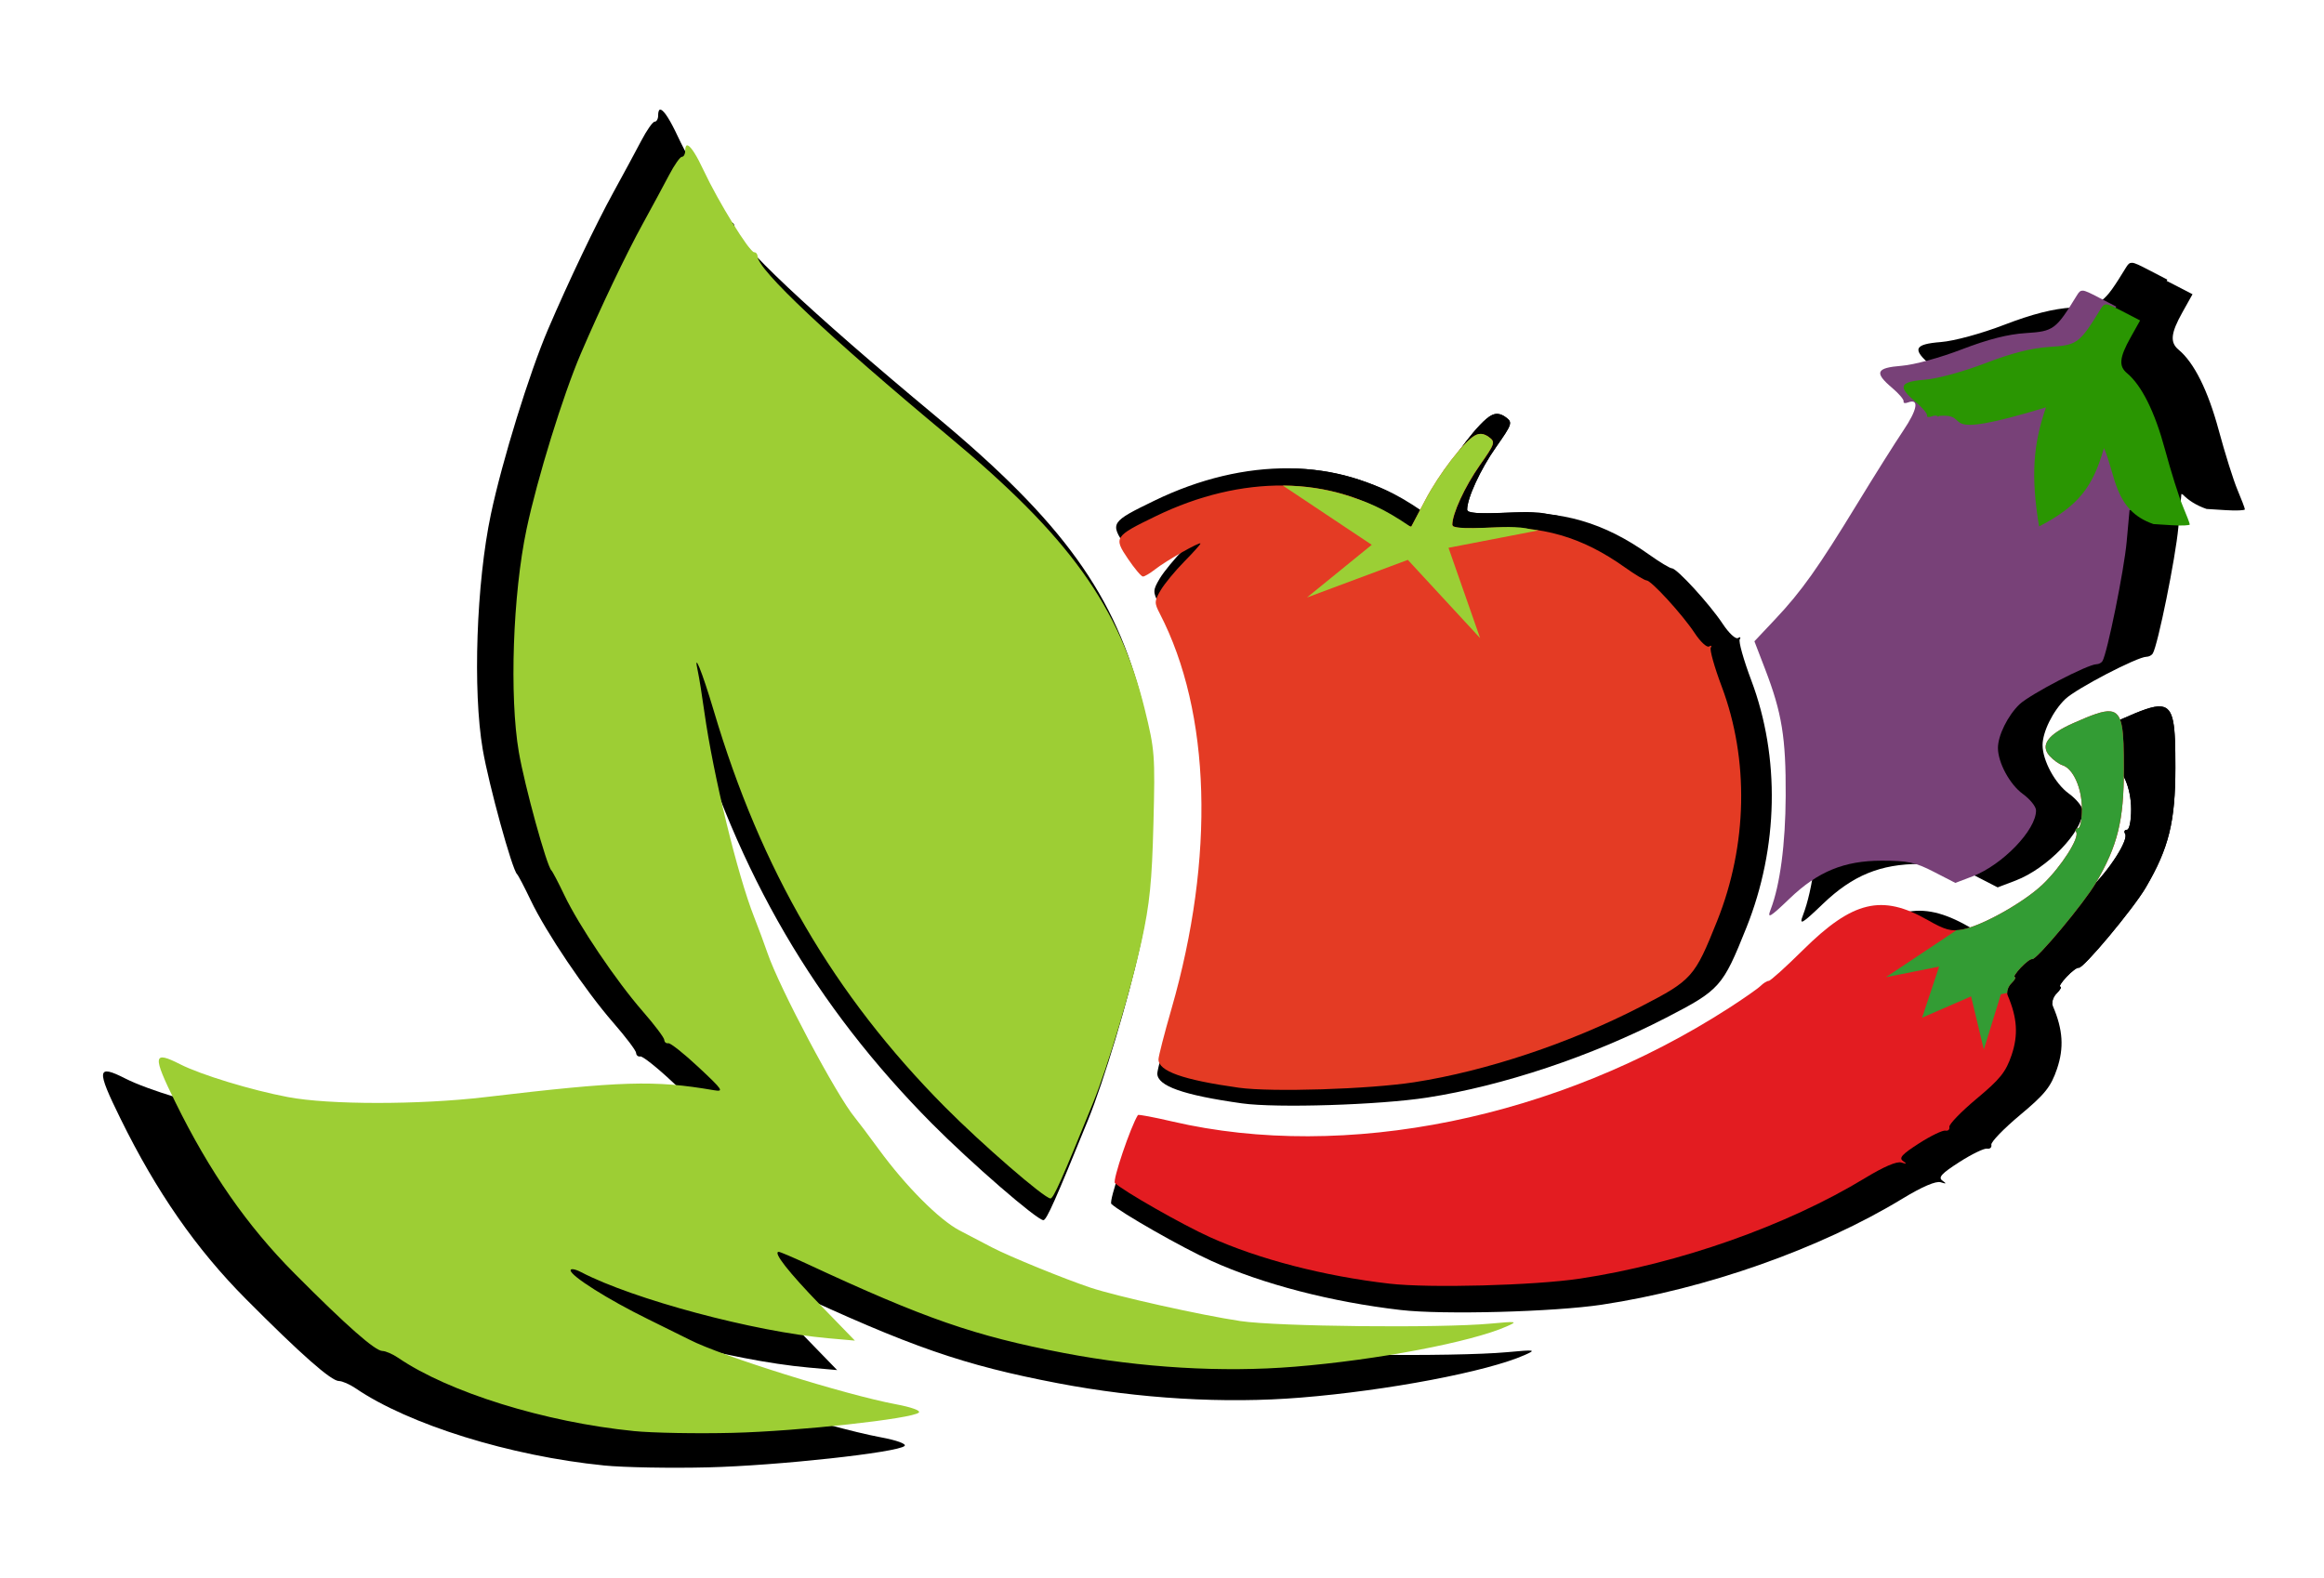 <?xml version="1.0" encoding="UTF-8" standalone="no"?>
<svg
   xmlns:dc="http://purl.org/dc/elements/1.1/"
   xmlns:cc="http://creativecommons.org/ns#"
   xmlns:rdf="http://www.w3.org/1999/02/22-rdf-syntax-ns#"
   xmlns:svg="http://www.w3.org/2000/svg"
   xmlns="http://www.w3.org/2000/svg"
   width="560.444"
   height="380.646"
   viewBox="0 0 148.284 100.713"
   version="1.1"
   id="svg8">
  <defs
     id="defs2">
    <filter
       style="color-interpolation-filters:sRGB"
       id="filter1124"
       x="-0.106"
       width="1.213"
       y="-0.166"
       height="1.331">
      <feGaussianBlur
         stdDeviation="1.973"
         id="feGaussianBlur1126" />
    </filter>
  </defs>
  <g
     id="layer1">
    <g
       id="g1144"
       transform="translate(7.996,-15.79)">
      <g
         id="g954"
         transform="matrix(3.033,0,0,3.033,-884.86,-555.571)"
         style="fill:#000000;filter:url(#filter1124)">
        <path
           style="fill:#000000;fill-opacity:1;stroke-width:0.085"
           d="m 333.964,193.913 c -0.063,-0.006 -0.091,0.032 -0.137,0.107 -0.464,0.757 -0.515,0.794 -1.127,0.833 -0.4,0.025 -0.839,0.137 -1.425,0.362 -0.483,0.186 -1.056,0.342 -1.333,0.364 -0.569,0.045 -0.614,0.15 -0.212,0.49 0.151,0.128 0.266,0.263 0.255,0.301 -0.011,0.037 0.033,0.048 0.097,0.023 0.254,-0.097 0.212,0.155 -0.102,0.621 -0.181,0.269 -0.643,1.002 -1.026,1.631 -0.864,1.417 -1.234,1.939 -1.82,2.561 l -0.459,0.487 0.236,0.614 c 0.375,0.975 0.464,1.524 0.458,2.815 -0.005,1.071 -0.125,1.979 -0.332,2.519 -0.085,0.221 -0.024,0.186 0.424,-0.243 0.621,-0.595 1.208,-0.836 2.035,-0.836 0.582,-6e-5 0.745,0.034 1.157,0.246 l 0.48,0.247 0.381,-0.145 c 0.666,-0.255 1.416,-1.034 1.409,-1.466 -0.001,-0.084 -0.134,-0.248 -0.294,-0.364 -0.289,-0.21 -0.551,-0.695 -0.551,-1.02 0,-0.276 0.217,-0.716 0.477,-0.967 0.228,-0.219 1.517,-0.891 1.71,-0.891 0.049,0 0.108,-0.031 0.131,-0.068 0.106,-0.171 0.481,-2.019 0.538,-2.652 l 0.064,-0.704 0.403,0.025 c 0.221,0.014 0.402,0.006 0.402,-0.017 0,-0.023 -0.07,-0.207 -0.155,-0.409 -0.085,-0.202 -0.263,-0.767 -0.395,-1.256 -0.224,-0.831 -0.517,-1.419 -0.84,-1.687 -0.187,-0.155 -0.168,-0.347 0.078,-0.788 l 0.212,-0.38 -0.391,-0.203 c -0.188,-0.098 -0.287,-0.147 -0.35,-0.152 z"
           id="path940" />
        <path
           style="fill:#000000;fill-opacity:1;stroke-width:0.085"
           d="m 334.572,203.248 c -0.166,-0.017 -0.423,0.085 -0.821,0.261 -0.568,0.251 -0.741,0.491 -0.525,0.73 0.08,0.088 0.208,0.18 0.285,0.205 0.238,0.076 0.43,0.508 0.43,0.968 0,0.247 -0.038,0.431 -0.089,0.431 -0.049,0 -0.067,0.037 -0.038,0.083 0.078,0.126 -0.326,0.761 -0.736,1.156 -0.415,0.4 -1.348,0.924 -1.792,1.008 -0.244,0.046 -0.386,0.007 -0.765,-0.21 -1.019,-0.583 -1.667,-0.427 -2.771,0.667 -0.379,0.375 -0.719,0.682 -0.757,0.682 -0.037,0 -0.118,0.05 -0.18,0.111 -0.062,0.061 -0.378,0.282 -0.704,0.492 -3.802,2.45 -8.509,3.41 -12.346,2.518 -0.411,-0.096 -0.755,-0.16 -0.765,-0.144 -0.161,0.254 -0.568,1.454 -0.511,1.509 0.186,0.178 1.492,0.923 2.108,1.201 1.081,0.489 2.526,0.864 3.979,1.032 0.886,0.103 3.218,0.041 4.233,-0.112 2.191,-0.33 4.587,-1.175 6.323,-2.231 0.416,-0.253 0.706,-0.377 0.805,-0.345 0.121,0.039 0.128,0.031 0.035,-0.035 -0.094,-0.067 -0.017,-0.15 0.357,-0.39 0.262,-0.168 0.526,-0.295 0.585,-0.283 0.06,0.012 0.099,-0.025 0.088,-0.082 -0.011,-0.057 0.261,-0.338 0.604,-0.625 0.526,-0.439 0.648,-0.592 0.777,-0.97 0.15,-0.442 0.126,-0.825 -0.084,-1.317 -0.035,-0.081 -0.002,-0.194 0.08,-0.275 0.076,-0.076 0.109,-0.138 0.074,-0.138 -0.035,0 0.025,-0.093 0.132,-0.208 0.107,-0.114 0.223,-0.201 0.256,-0.191 0.09,0.026 1.147,-1.239 1.41,-1.688 0.486,-0.829 0.623,-1.386 0.623,-2.525 0,-0.898 -0.024,-1.257 -0.301,-1.285 z"
           id="path942" />
        <path
           style="fill:#000000;fill-opacity:1;stroke-width:0.085"
           d="m 320.628,197.092 c -0.05,-0.006 -0.1,0.005 -0.15,0.032 -0.245,0.131 -0.801,0.854 -1.107,1.439 -0.158,0.303 -0.297,0.565 -0.307,0.583 -0.011,0.018 -0.163,-0.061 -0.339,-0.177 -1.453,-0.958 -3.425,-0.978 -5.33,-0.053 -0.923,0.448 -0.939,0.472 -0.616,0.95 0.145,0.214 0.293,0.39 0.33,0.39 0.037,0 0.159,-0.072 0.271,-0.16 0.238,-0.188 1.005,-0.624 1.005,-0.572 0,0.02 -0.164,0.202 -0.364,0.405 -0.2,0.203 -0.433,0.487 -0.518,0.63 -0.142,0.241 -0.144,0.28 -0.02,0.519 1.134,2.194 1.229,5.401 0.259,8.773 -0.159,0.551 -0.288,1.055 -0.288,1.12 0,0.263 0.544,0.455 1.781,0.629 0.728,0.102 2.887,0.034 3.897,-0.122 1.596,-0.248 3.45,-0.867 5.02,-1.677 1.141,-0.589 1.196,-0.651 1.696,-1.901 0.674,-1.685 0.711,-3.581 0.102,-5.202 -0.162,-0.43 -0.271,-0.819 -0.243,-0.863 0.028,-0.044 0.01,-0.057 -0.038,-0.027 -0.048,0.03 -0.193,-0.105 -0.321,-0.3 -0.275,-0.415 -0.963,-1.167 -1.068,-1.167 -0.04,0 -0.254,-0.129 -0.475,-0.286 -0.959,-0.682 -1.829,-0.933 -3.048,-0.882 -0.561,0.024 -0.783,0.005 -0.783,-0.066 0,-0.244 0.279,-0.85 0.609,-1.319 0.341,-0.486 0.351,-0.518 0.202,-0.627 -0.053,-0.039 -0.104,-0.062 -0.155,-0.068 z"
           id="path944" />
        <path
           id="path946"
           style="fill:#000000;fill-opacity:1;stroke-width:0.32"
           d="m 1262.227,732.898 c -0.239,-0.023 -0.344,0.119 -0.52,0.406 -1.755,2.861 -1.945,3.003 -4.26,3.148 -1.513,0.095 -3.171,0.517 -5.387,1.369 -1.824,0.702 -3.99,1.293 -5.039,1.377 -1.307,0.104 -1.874,0.294 -1.783,0.713 l 0.014,0.059 c 0.091,0.264 0.414,0.613 0.969,1.082 0.572,0.484 1.007,0.995 0.965,1.137 -0.042,0.141 0.123,0.182 0.367,0.088 0.288,-0.111 0.462,-0.089 0.551,0.025 l 0.111,-0.07 c 2.976,-0.238 -0.839,2.239 8.928,-0.715 -1.076,3.135 -1.271,5.749 -0.576,9.973 3.359,-1.747 4.521,-3.368 5.43,-6.566 0.997,2.187 0.813,5.219 4.144,6.365 l 1.522,0.096 c 0.836,0.052 1.52,0.023 1.52,-0.065 0,-0.086 -0.263,-0.782 -0.586,-1.545 -0.322,-0.763 -0.994,-2.898 -1.492,-4.746 -0.847,-3.142 -1.954,-5.363 -3.176,-6.377 -0.707,-0.587 -0.635,-1.313 0.295,-2.977 l 0.803,-1.436 -1.477,-0.766 c -0.711,-0.368 -1.083,-0.554 -1.322,-0.576 z"
           transform="scale(0.265)" />
        <path
           style="fill:#000000;fill-opacity:1;stroke-width:0.085"
           d="m 302.991,190.688 c -0.024,0.008 -0.038,0.05 -0.038,0.127 0,0.07 -0.033,0.127 -0.073,0.127 -0.04,0 -0.167,0.181 -0.283,0.403 -0.116,0.221 -0.378,0.707 -0.583,1.08 -0.368,0.668 -0.946,1.88 -1.377,2.887 -0.394,0.921 -0.964,2.764 -1.202,3.889 -0.306,1.447 -0.384,3.715 -0.172,4.951 0.129,0.751 0.619,2.53 0.722,2.625 0.025,0.023 0.155,0.271 0.288,0.55 0.322,0.675 1.149,1.902 1.738,2.577 0.261,0.3 0.477,0.585 0.479,0.635 0.002,0.05 0.042,0.083 0.089,0.074 0.047,-0.009 0.351,0.232 0.674,0.535 0.54,0.505 0.567,0.547 0.334,0.507 -1.317,-0.226 -2.038,-0.205 -5.08,0.155 -1.451,0.171 -3.458,0.171 -4.366,-0.002 -0.819,-0.155 -1.931,-0.494 -2.393,-0.729 -0.604,-0.307 -0.618,-0.199 -0.106,0.841 0.758,1.544 1.596,2.749 2.642,3.8 1.155,1.162 1.792,1.723 1.954,1.723 0.069,0 0.227,0.069 0.351,0.153 1.116,0.762 3.251,1.426 5.22,1.623 v 5.2e-4 c 0.419,0.042 1.41,0.06 2.201,0.04 1.456,-0.036 3.991,-0.313 4.128,-0.451 0.043,-0.043 -0.169,-0.12 -0.503,-0.182 -1.128,-0.211 -3.902,-1.079 -4.586,-1.435 -0.077,-0.04 -0.494,-0.246 -0.926,-0.458 -0.878,-0.431 -1.712,-0.957 -1.712,-1.081 0,-0.045 0.105,-0.027 0.233,0.04 1.152,0.602 3.84,1.322 5.478,1.467 l 0.597,0.053 -0.771,-0.795 c -0.702,-0.724 -1.055,-1.175 -0.918,-1.175 0.029,0 0.306,0.118 0.617,0.262 2.628,1.223 3.724,1.603 5.714,1.984 1.71,0.327 3.51,0.434 5.112,0.303 1.828,-0.148 3.92,-0.546 4.708,-0.895 0.252,-0.111 0.227,-0.116 -0.365,-0.061 -1.124,0.103 -4.728,0.065 -5.545,-0.057 -0.881,-0.132 -2.753,-0.55 -3.33,-0.743 -0.582,-0.195 -1.785,-0.686 -2.174,-0.888 -0.186,-0.097 -0.514,-0.268 -0.729,-0.381 -0.451,-0.238 -1.189,-0.979 -1.784,-1.792 -0.228,-0.312 -0.471,-0.634 -0.538,-0.715 -0.407,-0.491 -1.673,-2.877 -1.936,-3.647 -0.066,-0.195 -0.2,-0.554 -0.296,-0.798 -0.371,-0.938 -0.909,-3.156 -1.105,-4.552 -0.052,-0.373 -0.116,-0.772 -0.142,-0.889 -0.114,-0.516 0.09,-0.015 0.35,0.86 1.05,3.539 2.664,6.307 5.127,8.792 0.818,0.825 2.21,2.032 2.344,2.032 0.066,0 0.254,-0.421 0.943,-2.117 0.33,-0.812 0.85,-2.547 1.079,-3.598 0.18,-0.826 0.229,-1.313 0.262,-2.606 0.039,-1.523 0.03,-1.63 -0.194,-2.54 -0.563,-2.283 -1.673,-3.826 -4.356,-6.058 -2.649,-2.203 -4.233,-3.696 -4.233,-3.988 0,-0.05 -0.034,-0.091 -0.076,-0.091 -0.103,0 -0.794,-1.12 -1.117,-1.81 -0.156,-0.334 -0.279,-0.527 -0.35,-0.558 -0.011,-0.005 -0.02,-0.005 -0.028,-0.003 z"
           id="path948" />
        <path
           id="path950"
           style="fill:#000000;fill-opacity:1;stroke-width:0.085"
           d="m 334.572,203.248 c -0.166,-0.017 -0.423,0.085 -0.821,0.261 -0.568,0.251 -0.741,0.491 -0.525,0.73 0.08,0.088 0.208,0.18 0.285,0.205 0.238,0.076 0.43,0.508 0.43,0.968 0,0.247 -0.038,0.431 -0.089,0.431 -0.049,0 -0.067,0.037 -0.038,0.083 0.078,0.126 -0.326,0.761 -0.736,1.156 -0.415,0.4 -1.348,0.924 -1.792,1.008 -0.047,0.009 -0.088,0.011 -0.13,0.013 l -0.005,0.006 -1.559,1.039 1.181,-0.236 -0.378,1.134 1.087,-0.473 0.283,1.181 0.378,-1.228 0.141,-0.03 c -0.003,-0.071 0.03,-0.151 0.092,-0.213 0.076,-0.076 0.109,-0.138 0.074,-0.138 -0.035,0 0.025,-0.093 0.132,-0.208 0.107,-0.114 0.223,-0.201 0.256,-0.191 0.09,0.026 1.147,-1.239 1.41,-1.688 0.486,-0.829 0.623,-1.386 0.623,-2.525 0,-0.898 -0.024,-1.257 -0.301,-1.285 z" />
        <path
           id="path952"
           style="fill:#000000;fill-opacity:1;stroke-width:0.085"
           d="m 320.628,197.092 c -0.05,-0.006 -0.1,0.005 -0.15,0.032 -0.245,0.131 -0.801,0.854 -1.107,1.439 -0.158,0.303 -0.297,0.565 -0.307,0.583 -0.002,0.004 -0.014,0.002 -0.03,-0.003 v 0 c -0.615,-0.421 -0.961,-0.544 -1.408,-0.69 -0.447,-0.139 -0.921,-0.212 -1.412,-0.215 l 1.971,1.314 -1.437,1.169 2.238,-0.835 1.604,1.737 -0.702,-2.005 1.995,-0.386 c -0.052,-0.008 -0.105,-0.016 -0.159,-0.023 -0.315,-0.079 -0.662,-0.049 -1.03,-0.035 -0.371,0.014 -0.587,0.008 -0.673,-0.023 l -0.033,-0.001 0.012,-0.009 c -0.018,-0.01 -0.029,-0.021 -0.029,-0.035 0,-0.244 0.279,-0.85 0.609,-1.319 0.341,-0.486 0.351,-0.518 0.202,-0.627 -0.053,-0.039 -0.104,-0.062 -0.155,-0.068 z" />
      </g>
      <g
         id="g938"
         transform="matrix(2.876,0,0,2.876,-835.572,-523.349)">
        <path
           style="fill:#784178;fill-opacity:1;stroke-width:0.085"
           d="m 333.964,193.913 c -0.063,-0.006 -0.091,0.032 -0.137,0.107 -0.464,0.757 -0.515,0.794 -1.127,0.833 -0.4,0.025 -0.839,0.137 -1.425,0.362 -0.483,0.186 -1.056,0.342 -1.333,0.364 -0.569,0.045 -0.614,0.15 -0.212,0.49 0.151,0.128 0.266,0.263 0.255,0.301 -0.011,0.037 0.033,0.048 0.097,0.023 0.254,-0.097 0.212,0.155 -0.102,0.621 -0.181,0.269 -0.643,1.002 -1.026,1.631 -0.864,1.417 -1.234,1.939 -1.82,2.561 l -0.459,0.487 0.236,0.614 c 0.375,0.975 0.464,1.524 0.458,2.815 -0.005,1.071 -0.125,1.979 -0.332,2.519 -0.085,0.221 -0.024,0.186 0.424,-0.243 0.621,-0.595 1.208,-0.836 2.035,-0.836 0.582,-6e-5 0.745,0.034 1.157,0.246 l 0.48,0.247 0.381,-0.145 c 0.666,-0.255 1.416,-1.034 1.409,-1.466 -0.001,-0.084 -0.134,-0.248 -0.294,-0.364 -0.289,-0.21 -0.551,-0.695 -0.551,-1.02 0,-0.276 0.217,-0.716 0.477,-0.967 0.228,-0.219 1.517,-0.891 1.71,-0.891 0.049,0 0.108,-0.031 0.131,-0.068 0.106,-0.171 0.481,-2.019 0.538,-2.652 l 0.064,-0.704 0.403,0.025 c 0.221,0.014 0.402,0.006 0.402,-0.017 0,-0.023 -0.07,-0.207 -0.155,-0.409 -0.085,-0.202 -0.263,-0.767 -0.395,-1.256 -0.224,-0.831 -0.517,-1.419 -0.84,-1.687 -0.187,-0.155 -0.168,-0.347 0.078,-0.788 l 0.212,-0.38 -0.391,-0.203 c -0.188,-0.098 -0.287,-0.147 -0.35,-0.152 z"
           id="path928" />
        <path
           style="fill:#e31c21;fill-opacity:1;stroke-width:0.085"
           d="m 334.572,203.248 c -0.166,-0.017 -0.423,0.085 -0.821,0.261 -0.568,0.251 -0.741,0.491 -0.525,0.73 0.08,0.088 0.208,0.18 0.285,0.205 0.238,0.076 0.43,0.508 0.43,0.968 0,0.247 -0.038,0.431 -0.089,0.431 -0.049,0 -0.067,0.037 -0.038,0.083 0.078,0.126 -0.326,0.761 -0.736,1.156 -0.415,0.4 -1.348,0.924 -1.792,1.008 -0.244,0.046 -0.386,0.007 -0.765,-0.21 -1.019,-0.583 -1.667,-0.427 -2.771,0.667 -0.379,0.375 -0.719,0.682 -0.757,0.682 -0.037,0 -0.118,0.05 -0.18,0.111 -0.062,0.061 -0.378,0.282 -0.704,0.492 -3.802,2.45 -8.509,3.41 -12.346,2.518 -0.411,-0.096 -0.755,-0.16 -0.765,-0.144 -0.161,0.254 -0.568,1.454 -0.511,1.509 0.186,0.178 1.492,0.923 2.108,1.201 1.081,0.489 2.526,0.864 3.979,1.032 0.886,0.103 3.218,0.041 4.233,-0.112 2.191,-0.33 4.587,-1.175 6.323,-2.231 0.416,-0.253 0.706,-0.377 0.805,-0.345 0.121,0.039 0.128,0.031 0.035,-0.035 -0.094,-0.067 -0.017,-0.15 0.357,-0.39 0.262,-0.168 0.526,-0.295 0.585,-0.283 0.06,0.012 0.099,-0.025 0.088,-0.082 -0.011,-0.057 0.261,-0.338 0.604,-0.625 0.526,-0.439 0.648,-0.592 0.777,-0.97 0.15,-0.442 0.126,-0.825 -0.084,-1.317 -0.035,-0.081 -0.002,-0.194 0.08,-0.275 0.076,-0.076 0.109,-0.138 0.074,-0.138 -0.035,0 0.025,-0.093 0.132,-0.208 0.107,-0.114 0.223,-0.201 0.256,-0.191 0.09,0.026 1.147,-1.239 1.41,-1.688 0.486,-0.829 0.623,-1.386 0.623,-2.525 0,-0.898 -0.024,-1.257 -0.301,-1.285 z"
           id="path91" />
        <path
           style="fill:#e43b24;fill-opacity:1;stroke-width:0.085"
           d="m 320.628,197.092 c -0.05,-0.006 -0.1,0.005 -0.15,0.032 -0.245,0.131 -0.801,0.854 -1.107,1.439 -0.158,0.303 -0.297,0.565 -0.307,0.583 -0.011,0.018 -0.163,-0.061 -0.339,-0.177 -1.453,-0.958 -3.425,-0.978 -5.33,-0.053 -0.923,0.448 -0.939,0.472 -0.616,0.95 0.145,0.214 0.293,0.39 0.33,0.39 0.037,0 0.159,-0.072 0.271,-0.16 0.238,-0.188 1.005,-0.624 1.005,-0.572 0,0.02 -0.164,0.202 -0.364,0.405 -0.2,0.203 -0.433,0.487 -0.518,0.63 -0.142,0.241 -0.144,0.28 -0.02,0.519 1.134,2.194 1.229,5.401 0.259,8.773 -0.159,0.551 -0.288,1.055 -0.288,1.12 0,0.263 0.544,0.455 1.781,0.629 0.728,0.102 2.887,0.034 3.897,-0.122 1.596,-0.248 3.45,-0.867 5.02,-1.677 1.141,-0.589 1.196,-0.651 1.696,-1.901 0.674,-1.685 0.711,-3.581 0.102,-5.202 -0.162,-0.43 -0.271,-0.819 -0.243,-0.863 0.028,-0.044 0.01,-0.057 -0.038,-0.027 -0.048,0.03 -0.193,-0.105 -0.321,-0.3 -0.275,-0.415 -0.963,-1.167 -1.068,-1.167 -0.04,0 -0.254,-0.129 -0.475,-0.286 -0.959,-0.682 -1.829,-0.933 -3.048,-0.882 -0.561,0.024 -0.783,0.005 -0.783,-0.066 0,-0.244 0.279,-0.85 0.609,-1.319 0.341,-0.486 0.351,-0.518 0.202,-0.627 -0.053,-0.039 -0.104,-0.062 -0.155,-0.068 z"
           id="path89" />
        <path
           id="path87"
           style="fill:#2a9602;fill-opacity:1;stroke-width:0.32"
           d="m 1262.227,732.898 c -0.239,-0.023 -0.344,0.119 -0.52,0.406 -1.755,2.861 -1.945,3.003 -4.26,3.148 -1.513,0.095 -3.171,0.517 -5.387,1.369 -1.824,0.702 -3.99,1.293 -5.039,1.377 -1.307,0.104 -1.874,0.294 -1.783,0.713 l 0.014,0.059 c 0.091,0.264 0.414,0.613 0.969,1.082 0.572,0.484 1.007,0.995 0.965,1.137 -0.042,0.141 0.123,0.182 0.367,0.088 0.288,-0.111 0.462,-0.089 0.551,0.025 l 0.111,-0.07 c 2.976,-0.238 -0.839,2.239 8.928,-0.715 -1.076,3.135 -1.271,5.749 -0.576,9.973 3.359,-1.747 4.521,-3.368 5.43,-6.566 0.997,2.187 0.813,5.219 4.144,6.365 l 1.522,0.096 c 0.836,0.052 1.52,0.023 1.52,-0.065 0,-0.086 -0.263,-0.782 -0.586,-1.545 -0.322,-0.763 -0.994,-2.898 -1.492,-4.746 -0.847,-3.142 -1.954,-5.363 -3.176,-6.377 -0.707,-0.587 -0.635,-1.313 0.295,-2.977 l 0.803,-1.436 -1.477,-0.766 c -0.711,-0.368 -1.083,-0.554 -1.322,-0.576 z"
           transform="scale(0.265)" />
        <path
           style="fill:#9dce34;fill-opacity:1;stroke-width:0.085"
           d="m 302.991,190.688 c -0.024,0.008 -0.038,0.05 -0.038,0.127 0,0.07 -0.033,0.127 -0.073,0.127 -0.04,0 -0.167,0.181 -0.283,0.403 -0.116,0.221 -0.378,0.707 -0.583,1.08 -0.368,0.668 -0.946,1.88 -1.377,2.887 -0.394,0.921 -0.964,2.764 -1.202,3.889 -0.306,1.447 -0.384,3.715 -0.172,4.951 0.129,0.751 0.619,2.53 0.722,2.625 0.025,0.023 0.155,0.271 0.288,0.55 0.322,0.675 1.149,1.902 1.738,2.577 0.261,0.3 0.477,0.585 0.479,0.635 0.002,0.05 0.042,0.083 0.089,0.074 0.047,-0.009 0.351,0.232 0.674,0.535 0.54,0.505 0.567,0.547 0.334,0.507 -1.317,-0.226 -2.038,-0.205 -5.08,0.155 -1.451,0.171 -3.458,0.171 -4.366,-0.002 -0.819,-0.155 -1.931,-0.494 -2.393,-0.729 -0.604,-0.307 -0.618,-0.199 -0.106,0.841 0.758,1.544 1.596,2.749 2.642,3.8 1.155,1.162 1.792,1.723 1.954,1.723 0.069,0 0.227,0.069 0.351,0.153 1.116,0.762 3.251,1.426 5.22,1.623 v 5.2e-4 c 0.419,0.042 1.41,0.06 2.201,0.04 1.456,-0.036 3.991,-0.313 4.128,-0.451 0.043,-0.043 -0.169,-0.12 -0.503,-0.182 -1.128,-0.211 -3.902,-1.079 -4.586,-1.435 -0.077,-0.04 -0.494,-0.246 -0.926,-0.458 -0.878,-0.431 -1.712,-0.957 -1.712,-1.081 0,-0.045 0.105,-0.027 0.233,0.04 1.152,0.602 3.84,1.322 5.478,1.467 l 0.597,0.053 -0.771,-0.795 c -0.702,-0.724 -1.055,-1.175 -0.918,-1.175 0.029,0 0.306,0.118 0.617,0.262 2.628,1.223 3.724,1.603 5.714,1.984 1.71,0.327 3.51,0.434 5.112,0.303 1.828,-0.148 3.92,-0.546 4.708,-0.895 0.252,-0.111 0.227,-0.116 -0.365,-0.061 -1.124,0.103 -4.728,0.065 -5.545,-0.057 -0.881,-0.132 -2.753,-0.55 -3.33,-0.743 -0.582,-0.195 -1.785,-0.686 -2.174,-0.888 -0.186,-0.097 -0.514,-0.268 -0.729,-0.381 -0.451,-0.238 -1.189,-0.979 -1.784,-1.792 -0.228,-0.312 -0.471,-0.634 -0.538,-0.715 -0.407,-0.491 -1.673,-2.877 -1.936,-3.647 -0.066,-0.195 -0.2,-0.554 -0.296,-0.798 -0.371,-0.938 -0.909,-3.156 -1.105,-4.552 -0.052,-0.373 -0.116,-0.772 -0.142,-0.889 -0.114,-0.516 0.09,-0.015 0.35,0.86 1.05,3.539 2.664,6.307 5.127,8.792 0.818,0.825 2.21,2.032 2.344,2.032 0.066,0 0.254,-0.421 0.943,-2.117 0.33,-0.812 0.85,-2.547 1.079,-3.598 0.18,-0.826 0.229,-1.313 0.262,-2.606 0.039,-1.523 0.03,-1.63 -0.194,-2.54 -0.563,-2.283 -1.673,-3.826 -4.356,-6.058 -2.649,-2.203 -4.233,-3.696 -4.233,-3.988 0,-0.05 -0.034,-0.091 -0.076,-0.091 -0.103,0 -0.794,-1.12 -1.117,-1.81 -0.156,-0.334 -0.279,-0.527 -0.35,-0.558 -0.011,-0.005 -0.02,-0.005 -0.028,-0.003 z"
           id="path62" />
        <path
           id="path93"
           style="fill:#339c34;fill-opacity:1;stroke-width:0.085"
           d="m 334.572,203.248 c -0.166,-0.017 -0.423,0.085 -0.821,0.261 -0.568,0.251 -0.741,0.491 -0.525,0.73 0.08,0.088 0.208,0.18 0.285,0.205 0.238,0.076 0.43,0.508 0.43,0.968 0,0.247 -0.038,0.431 -0.089,0.431 -0.049,0 -0.067,0.037 -0.038,0.083 0.078,0.126 -0.326,0.761 -0.736,1.156 -0.415,0.4 -1.348,0.924 -1.792,1.008 -0.047,0.009 -0.088,0.011 -0.13,0.013 l -0.005,0.006 -1.559,1.039 1.181,-0.236 -0.378,1.134 1.087,-0.473 0.283,1.181 0.378,-1.228 0.141,-0.03 c -0.003,-0.071 0.03,-0.151 0.092,-0.213 0.076,-0.076 0.109,-0.138 0.074,-0.138 -0.035,0 0.025,-0.093 0.132,-0.208 0.107,-0.114 0.223,-0.201 0.256,-0.191 0.09,0.026 1.147,-1.239 1.41,-1.688 0.486,-0.829 0.623,-1.386 0.623,-2.525 0,-0.898 -0.024,-1.257 -0.301,-1.285 z" />
        <path
           id="path98"
           style="fill:#9bcf35;fill-opacity:1;stroke-width:0.085"
           d="m 320.628,197.092 c -0.05,-0.006 -0.1,0.005 -0.15,0.032 -0.245,0.131 -0.801,0.854 -1.107,1.439 -0.158,0.303 -0.297,0.565 -0.307,0.583 -0.002,0.004 -0.014,0.002 -0.03,-0.003 v 0 c -0.615,-0.421 -0.961,-0.544 -1.408,-0.69 -0.447,-0.139 -0.921,-0.212 -1.412,-0.215 l 1.971,1.314 -1.437,1.169 2.238,-0.835 1.604,1.737 -0.702,-2.005 1.995,-0.386 c -0.052,-0.008 -0.105,-0.016 -0.159,-0.023 -0.315,-0.079 -0.662,-0.049 -1.03,-0.035 -0.371,0.014 -0.587,0.008 -0.673,-0.023 l -0.033,-0.001 0.012,-0.009 c -0.018,-0.01 -0.029,-0.021 -0.029,-0.035 0,-0.244 0.279,-0.85 0.609,-1.319 0.341,-0.486 0.351,-0.518 0.202,-0.627 -0.053,-0.039 -0.104,-0.062 -0.155,-0.068 z" />
      </g>
    </g>
  </g>
</svg>
